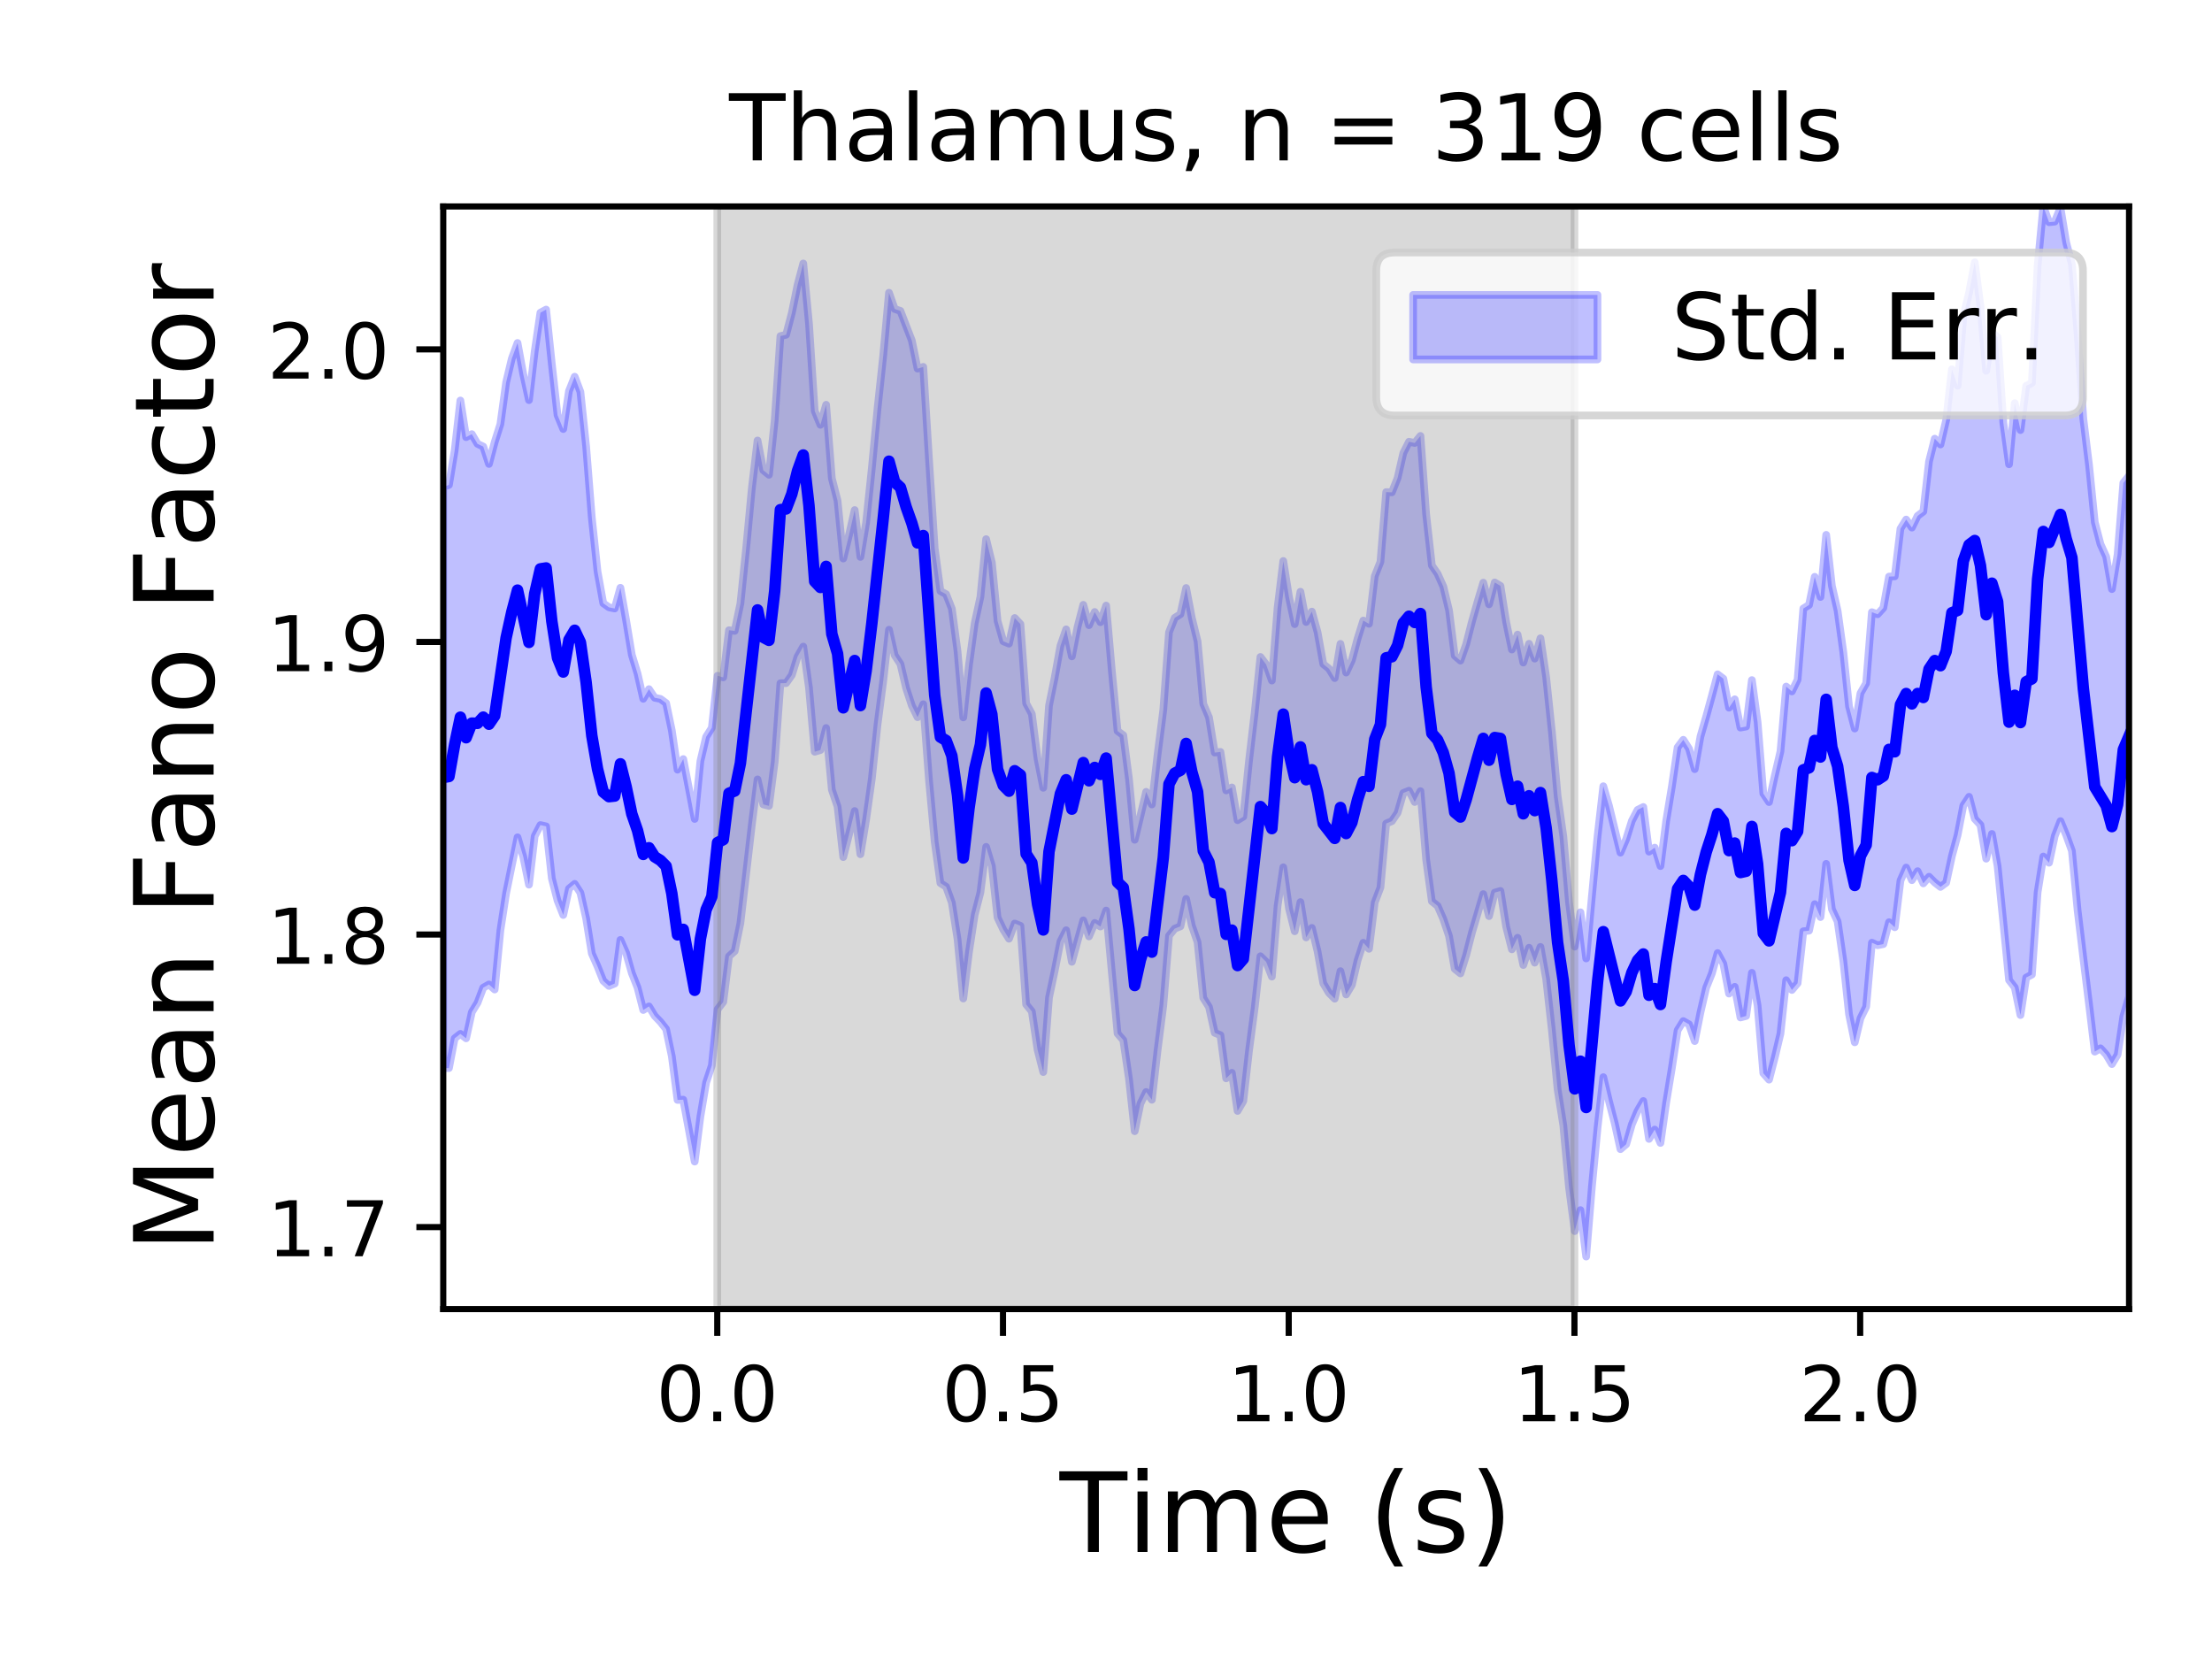 <?xml version="1.0" encoding="utf-8" standalone="no"?>
<!DOCTYPE svg PUBLIC "-//W3C//DTD SVG 1.1//EN"
  "http://www.w3.org/Graphics/SVG/1.1/DTD/svg11.dtd">
<!-- Created with matplotlib (https://matplotlib.org/) -->
<svg height="216pt" version="1.1" viewBox="0 0 288 216" width="288pt" xmlns="http://www.w3.org/2000/svg" xmlns:xlink="http://www.w3.org/1999/xlink">
 <defs>
  <style type="text/css">
*{stroke-linecap:butt;stroke-linejoin:round;}
  </style>
 </defs>
 <g id="figure_1">
  <g id="patch_1">
   <path d="M 0 216 
L 288 216 
L 288 0 
L 0 0 
z
" style="fill:#ffffff;"/>
  </g>
  <g id="axes_1">
   <g id="patch_2">
    <path d="M 57.71 170.44 
L 277.2 170.44 
L 277.2 26.88 
L 57.71 26.88 
z
" style="fill:#ffffff;"/>
   </g>
   <g id="PolyCollection_1">
    <defs>
     <path d="M 57.71 -152.599 
L 57.71 -76.948 
L 58.454 -76.935 
L 59.198 -80.81 
L 59.942 -81.391 
L 60.686 -80.813 
L 61.43 -84.22 
L 62.174 -85.441 
L 62.918 -87.404 
L 63.662 -87.825 
L 64.406 -87.167 
L 65.15 -94.861 
L 65.894 -99.698 
L 66.638 -103.35 
L 67.382 -106.987 
L 68.126 -104.472 
L 68.871 -100.816 
L 69.615 -107.14 
L 70.359 -108.579 
L 71.103 -108.408 
L 71.847 -101.645 
L 72.591 -98.745 
L 73.335 -96.869 
L 74.079 -100.297 
L 74.823 -100.921 
L 75.567 -99.761 
L 76.311 -96.445 
L 77.055 -91.857 
L 77.799 -90.172 
L 78.543 -88.301 
L 79.287 -87.631 
L 80.031 -87.938 
L 80.775 -93.626 
L 81.519 -91.936 
L 82.263 -89.304 
L 83.007 -87.42 
L 83.751 -84.499 
L 84.495 -84.968 
L 85.239 -83.737 
L 85.983 -82.96 
L 86.727 -82.015 
L 87.471 -78.469 
L 88.215 -72.79 
L 88.959 -72.822 
L 89.703 -68.832 
L 90.447 -64.762 
L 91.192 -70.639 
L 91.936 -75.056 
L 92.68 -77.282 
L 93.424 -84.581 
L 94.168 -85.55 
L 94.912 -91.489 
L 95.656 -92.164 
L 96.4 -95.829 
L 97.144 -102.22 
L 97.888 -108.633 
L 98.632 -114.524 
L 99.376 -111.265 
L 100.12 -111.076 
L 100.864 -116.808 
L 101.608 -127.042 
L 102.352 -127.061 
L 103.096 -128.109 
L 103.84 -130.513 
L 104.584 -131.817 
L 105.328 -126.455 
L 106.072 -118.125 
L 106.816 -118.344 
L 107.56 -121.215 
L 108.304 -113.186 
L 109.048 -110.992 
L 109.792 -104.408 
L 110.536 -107.348 
L 111.28 -110.405 
L 112.024 -104.78 
L 112.769 -109.319 
L 113.513 -114.621 
L 114.257 -121.695 
L 115.001 -127.381 
L 115.745 -134.012 
L 116.489 -130.682 
L 117.233 -129.558 
L 117.977 -126.407 
L 118.721 -124.138 
L 119.465 -122.622 
L 120.209 -124.313 
L 120.953 -114.463 
L 121.697 -106.382 
L 122.441 -101.024 
L 123.185 -100.545 
L 123.929 -98.478 
L 124.673 -93.704 
L 125.417 -85.995 
L 126.161 -92.067 
L 126.905 -96.912 
L 127.649 -99.809 
L 128.393 -105.739 
L 129.137 -103.26 
L 129.881 -96.54 
L 130.625 -94.971 
L 131.369 -93.779 
L 132.113 -95.759 
L 132.857 -95.461 
L 133.601 -85.233 
L 134.345 -84.314 
L 135.09 -79.331 
L 135.834 -76.419 
L 136.578 -86.113 
L 137.322 -89.62 
L 138.066 -93.415 
L 138.81 -94.888 
L 139.554 -90.772 
L 140.298 -93.492 
L 141.042 -96.169 
L 141.786 -94.081 
L 142.53 -95.834 
L 143.274 -95.366 
L 144.018 -97.446 
L 144.762 -89.406 
L 145.506 -81.441 
L 146.25 -80.58 
L 146.994 -75.533 
L 147.738 -68.721 
L 148.482 -72.314 
L 149.226 -73.824 
L 149.97 -72.812 
L 150.714 -79.258 
L 151.458 -85.084 
L 152.202 -94.166 
L 152.946 -95.094 
L 153.69 -95.388 
L 154.434 -98.97 
L 155.178 -95.484 
L 155.922 -93.338 
L 156.667 -86.071 
L 157.411 -84.889 
L 158.155 -81.53 
L 158.899 -81.227 
L 159.643 -75.601 
L 160.387 -76.322 
L 161.131 -71.358 
L 161.875 -72.633 
L 162.619 -79.193 
L 163.363 -84.809 
L 164.107 -91.501 
L 164.851 -90.768 
L 165.595 -88.85 
L 166.339 -98.041 
L 167.083 -103.08 
L 167.827 -97.714 
L 168.571 -94.752 
L 169.315 -98.552 
L 170.059 -93.95 
L 170.803 -95.191 
L 171.547 -92.116 
L 172.291 -87.967 
L 173.035 -86.726 
L 173.779 -85.972 
L 174.523 -89.559 
L 175.267 -86.519 
L 176.011 -87.765 
L 176.755 -90.954 
L 177.499 -93.255 
L 178.243 -92.464 
L 178.988 -98.504 
L 179.732 -100.455 
L 180.476 -108.778 
L 181.22 -109.084 
L 181.964 -110.178 
L 182.708 -112.751 
L 183.452 -113.051 
L 184.196 -111.581 
L 184.94 -112.995 
L 185.684 -104.085 
L 186.428 -98.651 
L 187.172 -98.058 
L 187.916 -96.348 
L 188.66 -94.136 
L 189.404 -89.858 
L 190.148 -89.264 
L 190.892 -91.639 
L 191.636 -94.547 
L 192.38 -97.074 
L 193.124 -99.59 
L 193.868 -96.723 
L 194.612 -99.786 
L 195.356 -99.997 
L 196.1 -95.346 
L 196.844 -92.398 
L 197.588 -93.905 
L 198.332 -90.355 
L 199.076 -92.605 
L 199.82 -90.664 
L 200.565 -92.715 
L 201.309 -88.548 
L 202.053 -81.888 
L 202.797 -74.198 
L 203.541 -69.478 
L 204.285 -61.387 
L 205.029 -55.713 
L 205.773 -58.446 
L 206.517 -52.396 
L 207.261 -61.45 
L 208.005 -69.234 
L 208.749 -75.756 
L 209.493 -72.605 
L 210.237 -69.767 
L 210.981 -66.382 
L 211.725 -67.014 
L 212.469 -69.61 
L 213.213 -71.37 
L 213.957 -72.651 
L 214.701 -67.716 
L 215.445 -68.931 
L 216.189 -67.189 
L 216.933 -72.435 
L 217.677 -76.965 
L 218.421 -81.855 
L 219.165 -83.055 
L 219.909 -82.632 
L 220.653 -80.45 
L 221.397 -84.19 
L 222.141 -87.407 
L 222.886 -89.267 
L 223.63 -91.914 
L 224.374 -90.539 
L 225.118 -86.636 
L 225.862 -87.519 
L 226.606 -83.526 
L 227.35 -83.722 
L 228.094 -89.338 
L 228.838 -85.076 
L 229.582 -76.27 
L 230.326 -75.427 
L 231.07 -78.301 
L 231.814 -81.433 
L 232.558 -88.38 
L 233.302 -87.108 
L 234.046 -87.989 
L 234.79 -94.748 
L 235.534 -94.829 
L 236.278 -98.281 
L 237.022 -96.6 
L 237.766 -103.532 
L 238.51 -97.632 
L 239.254 -96.031 
L 239.998 -90.903 
L 240.742 -83.953 
L 241.486 -80.289 
L 242.23 -83.409 
L 242.974 -84.923 
L 243.718 -93.259 
L 244.463 -92.933 
L 245.207 -93.077 
L 245.951 -95.934 
L 246.695 -95.272 
L 247.439 -101.351 
L 248.183 -103.045 
L 248.927 -101.402 
L 249.671 -102.576 
L 250.415 -100.985 
L 251.159 -101.85 
L 251.903 -101.106 
L 252.647 -100.525 
L 253.391 -101.074 
L 254.135 -104.536 
L 254.879 -107.275 
L 255.623 -111.125 
L 256.367 -112.257 
L 257.111 -109.399 
L 257.855 -108.59 
L 258.599 -104.2 
L 259.343 -107.425 
L 260.087 -103.233 
L 260.831 -95.877 
L 261.575 -88.398 
L 262.319 -87.438 
L 263.063 -83.84 
L 263.807 -88.721 
L 264.551 -89.109 
L 265.295 -99.823 
L 266.039 -104.484 
L 266.784 -103.674 
L 267.528 -107.161 
L 268.272 -109.092 
L 269.016 -107.284 
L 269.76 -105.221 
L 270.504 -97.463 
L 271.248 -91.27 
L 271.992 -85.261 
L 272.736 -79.077 
L 273.48 -79.512 
L 274.224 -78.696 
L 274.968 -77.458 
L 275.712 -78.69 
L 276.456 -83.666 
L 277.2 -86.254 
L 277.2 -154.051 
L 277.2 -154.051 
L 276.456 -153.136 
L 275.712 -143.825 
L 274.968 -139.301 
L 274.224 -143.516 
L 273.48 -145.157 
L 272.736 -148.012 
L 271.992 -155.433 
L 271.248 -161.468 
L 270.504 -172.541 
L 269.76 -181.579 
L 269.016 -184.431 
L 268.272 -188.95 
L 267.528 -187.144 
L 266.784 -187.069 
L 266.039 -189.12 
L 265.295 -181.357 
L 264.551 -166.14 
L 263.807 -165.755 
L 263.063 -160.004 
L 262.319 -163.508 
L 261.575 -155.55 
L 260.831 -160.955 
L 260.087 -172.098 
L 259.343 -172.712 
L 258.599 -167.719 
L 257.855 -176.127 
L 257.111 -181.846 
L 256.367 -177.865 
L 255.623 -174.78 
L 254.879 -165.775 
L 254.135 -167.911 
L 253.391 -161.317 
L 252.647 -158.128 
L 251.903 -158.885 
L 251.159 -155.918 
L 250.415 -149.392 
L 249.671 -148.833 
L 248.927 -147.307 
L 248.183 -148.356 
L 247.439 -147.165 
L 246.695 -140.959 
L 245.951 -140.929 
L 245.207 -136.845 
L 244.463 -136.023 
L 243.718 -136.292 
L 242.974 -127.04 
L 242.23 -125.736 
L 241.486 -121.146 
L 240.742 -124.021 
L 239.998 -131.084 
L 239.254 -136.474 
L 238.51 -139.726 
L 237.766 -146.364 
L 237.022 -138.277 
L 236.278 -140.9 
L 235.534 -137.229 
L 234.79 -136.772 
L 234.046 -127.502 
L 233.302 -125.977 
L 232.558 -126.611 
L 231.814 -118.168 
L 231.07 -114.972 
L 230.326 -111.568 
L 229.582 -112.684 
L 228.838 -121.962 
L 228.094 -127.454 
L 227.35 -121.407 
L 226.606 -121.268 
L 225.862 -124.952 
L 225.118 -123.858 
L 224.374 -127.642 
L 223.63 -128.204 
L 222.886 -125.408 
L 222.141 -122.686 
L 221.397 -120.102 
L 220.653 -115.856 
L 219.909 -118.513 
L 219.165 -119.678 
L 218.421 -118.69 
L 217.677 -113.599 
L 216.933 -109.085 
L 216.189 -103.238 
L 215.445 -105.64 
L 214.701 -105.117 
L 213.957 -110.929 
L 213.213 -110.554 
L 212.469 -109.126 
L 211.725 -106.74 
L 210.981 -104.986 
L 210.237 -108.003 
L 209.493 -111.061 
L 208.749 -113.635 
L 208.005 -107.144 
L 207.261 -99.279 
L 206.517 -91.21 
L 205.773 -97.22 
L 205.029 -92.747 
L 204.285 -98.519 
L 203.541 -107.121 
L 202.797 -112.384 
L 202.053 -120.727 
L 201.309 -127.813 
L 200.565 -132.899 
L 199.82 -130.248 
L 199.076 -132.181 
L 198.332 -129.735 
L 197.588 -133.377 
L 196.844 -131.43 
L 196.1 -135.017 
L 195.356 -139.718 
L 194.612 -140.163 
L 193.868 -137.317 
L 193.124 -140.135 
L 192.38 -137.649 
L 191.636 -135.028 
L 190.892 -132.109 
L 190.148 -129.989 
L 189.404 -130.629 
L 188.66 -136.546 
L 187.916 -139.638 
L 187.172 -141.291 
L 186.428 -142.379 
L 185.684 -149.019 
L 184.94 -159.243 
L 184.196 -158.325 
L 183.452 -158.485 
L 182.708 -157.005 
L 181.964 -153.757 
L 181.22 -151.9 
L 180.476 -151.931 
L 179.732 -142.853 
L 178.988 -140.973 
L 178.243 -134.778 
L 177.499 -135.206 
L 176.755 -132.838 
L 176.011 -130.032 
L 175.267 -128.431 
L 174.523 -132.172 
L 173.779 -127.713 
L 173.035 -128.936 
L 172.291 -129.539 
L 171.547 -133.668 
L 170.803 -136.368 
L 170.059 -135.016 
L 169.315 -138.956 
L 168.571 -134.735 
L 167.827 -138.252 
L 167.083 -142.958 
L 166.339 -136.861 
L 165.595 -127.389 
L 164.851 -129.485 
L 164.107 -130.464 
L 163.363 -123.254 
L 162.619 -116.925 
L 161.875 -109.665 
L 161.131 -109.215 
L 160.387 -113.476 
L 159.643 -113.089 
L 158.899 -118.1 
L 158.155 -118.016 
L 157.411 -122.594 
L 156.667 -124.353 
L 155.922 -132.49 
L 155.178 -135.526 
L 154.434 -139.444 
L 153.69 -136.029 
L 152.946 -135.556 
L 152.202 -133.672 
L 151.458 -123.551 
L 150.714 -117.74 
L 149.97 -111.257 
L 149.226 -112.902 
L 148.482 -109.78 
L 147.738 -106.659 
L 146.994 -114.566 
L 146.25 -120.276 
L 145.506 -120.819 
L 144.762 -128.641 
L 144.018 -137.153 
L 143.274 -134.99 
L 142.53 -136.324 
L 141.786 -134.601 
L 141.042 -137.25 
L 140.298 -134.373 
L 139.554 -130.538 
L 138.81 -134.059 
L 138.066 -131.908 
L 137.322 -127.792 
L 136.578 -124.118 
L 135.834 -113.428 
L 135.09 -117.195 
L 134.345 -123.039 
L 133.601 -124.419 
L 132.857 -134.746 
L 132.113 -135.539 
L 131.369 -132.197 
L 130.625 -132.508 
L 129.881 -135.147 
L 129.137 -142.758 
L 128.393 -145.805 
L 127.649 -138.286 
L 126.905 -134.844 
L 126.161 -129.42 
L 125.417 -122.595 
L 124.673 -131.163 
L 123.929 -136.741 
L 123.185 -138.633 
L 122.441 -139.043 
L 121.697 -144.596 
L 120.953 -156.207 
L 120.209 -168.231 
L 119.465 -168.006 
L 118.721 -171.655 
L 117.977 -173.573 
L 117.233 -175.522 
L 116.489 -175.771 
L 115.745 -177.888 
L 115.001 -169.749 
L 114.257 -162.817 
L 113.513 -155.047 
L 112.769 -147.977 
L 112.024 -143.488 
L 111.28 -149.592 
L 110.536 -146.331 
L 109.792 -143.279 
L 109.048 -150.811 
L 108.304 -153.72 
L 107.56 -163.3 
L 106.816 -160.687 
L 106.072 -162.487 
L 105.328 -173.877 
L 104.584 -181.698 
L 103.84 -178.886 
L 103.096 -175.255 
L 102.352 -172.413 
L 101.608 -172.243 
L 100.864 -161.255 
L 100.12 -154.181 
L 99.376 -154.78 
L 98.632 -158.65 
L 97.888 -152.409 
L 97.144 -144.551 
L 96.4 -137.42 
L 95.656 -133.856 
L 94.912 -133.946 
L 94.168 -127.806 
L 93.424 -128.017 
L 92.68 -121.24 
L 91.936 -120.06 
L 91.192 -116.9 
L 90.447 -109.372 
L 89.703 -113.305 
L 88.959 -117.171 
L 88.215 -115.787 
L 87.471 -120.882 
L 86.727 -124.457 
L 85.983 -125.005 
L 85.239 -125.153 
L 84.495 -126.274 
L 83.751 -125.015 
L 83.007 -128.302 
L 82.263 -130.738 
L 81.519 -135.245 
L 80.775 -139.473 
L 80.031 -136.775 
L 79.287 -136.924 
L 78.543 -137.459 
L 77.799 -141.576 
L 77.055 -148.569 
L 76.311 -157.902 
L 75.567 -164.981 
L 74.823 -166.955 
L 74.079 -165.081 
L 73.335 -160.141 
L 72.591 -161.945 
L 71.847 -168.594 
L 71.103 -175.694 
L 70.359 -175.289 
L 69.615 -170.231 
L 68.871 -163.905 
L 68.126 -167.289 
L 67.382 -171.345 
L 66.638 -169.311 
L 65.894 -166.199 
L 65.15 -160.776 
L 64.406 -158.43 
L 63.662 -155.594 
L 62.918 -157.854 
L 62.174 -158.21 
L 61.43 -159.477 
L 60.686 -159.085 
L 59.942 -163.854 
L 59.198 -157.351 
L 58.454 -152.864 
L 57.71 -152.599 
z
" id="m4b414cd45e" style="stroke:#0000ff;stroke-opacity:0.25;"/>
    </defs>
    <g clip-path="url(#p39f1987962)">
     <use style="fill:#0000ff;fill-opacity:0.25;stroke:#0000ff;stroke-opacity:0.25;" x="0" xlink:href="#m4b414cd45e" y="216"/>
    </g>
   </g>
   <g id="PolyCollection_2">
    <defs>
     <path d="M 93.386 -45.56 
L 93.386 -195.956 
L 204.992 -195.956 
L 204.992 -45.56 
L 204.992 -45.56 
L 93.386 -45.56 
z
" id="m9bda2a2dd4" style="stroke:#808080;stroke-opacity:0.3;"/>
    </defs>
    <g clip-path="url(#p39f1987962)">
     <use style="fill:#808080;fill-opacity:0.3;stroke:#808080;stroke-opacity:0.3;" x="0" xlink:href="#m9bda2a2dd4" y="216"/>
    </g>
   </g>
   <g id="matplotlib.axis_1">
    <g id="xtick_1">
     <g id="line2d_1">
      <defs>
       <path d="M 0 0 
L 0 3.5 
" id="mb50b86a98f" style="stroke:#000000;stroke-width:0.8;"/>
      </defs>
      <g>
       <use style="stroke:#000000;stroke-width:0.8;" x="93.386" xlink:href="#mb50b86a98f" y="170.44"/>
      </g>
     </g>
     <g id="text_1">
      <!-- 0.0 -->
      <defs>
       <path d="M 31.781 66.406 
Q 24.172 66.406 20.328 58.906 
Q 16.5 51.422 16.5 36.375 
Q 16.5 21.391 20.328 13.891 
Q 24.172 6.391 31.781 6.391 
Q 39.453 6.391 43.281 13.891 
Q 47.125 21.391 47.125 36.375 
Q 47.125 51.422 43.281 58.906 
Q 39.453 66.406 31.781 66.406 
z
M 31.781 74.219 
Q 44.047 74.219 50.516 64.516 
Q 56.984 54.828 56.984 36.375 
Q 56.984 17.969 50.516 8.266 
Q 44.047 -1.422 31.781 -1.422 
Q 19.531 -1.422 13.062 8.266 
Q 6.594 17.969 6.594 36.375 
Q 6.594 54.828 13.062 64.516 
Q 19.531 74.219 31.781 74.219 
z
" id="DejaVuSans-48"/>
       <path d="M 10.688 12.406 
L 21 12.406 
L 21 0 
L 10.688 0 
z
" id="DejaVuSans-46"/>
      </defs>
      <g transform="translate(85.435 185.038)scale(0.1 -0.1)">
       <use xlink:href="#DejaVuSans-48"/>
       <use x="63.623" xlink:href="#DejaVuSans-46"/>
       <use x="95.41" xlink:href="#DejaVuSans-48"/>
      </g>
     </g>
    </g>
    <g id="xtick_2">
     <g id="line2d_2">
      <g>
       <use style="stroke:#000000;stroke-width:0.8;" x="130.588" xlink:href="#mb50b86a98f" y="170.44"/>
      </g>
     </g>
     <g id="text_2">
      <!-- 0.5 -->
      <defs>
       <path d="M 10.797 72.906 
L 49.516 72.906 
L 49.516 64.594 
L 19.828 64.594 
L 19.828 46.734 
Q 21.969 47.469 24.109 47.828 
Q 26.266 48.188 28.422 48.188 
Q 40.625 48.188 47.75 41.5 
Q 54.891 34.812 54.891 23.391 
Q 54.891 11.625 47.562 5.094 
Q 40.234 -1.422 26.906 -1.422 
Q 22.312 -1.422 17.547 -0.641 
Q 12.797 0.141 7.719 1.703 
L 7.719 11.625 
Q 12.109 9.234 16.797 8.062 
Q 21.484 6.891 26.703 6.891 
Q 35.156 6.891 40.078 11.328 
Q 45.016 15.766 45.016 23.391 
Q 45.016 31 40.078 35.438 
Q 35.156 39.891 26.703 39.891 
Q 22.75 39.891 18.812 39.016 
Q 14.891 38.141 10.797 36.281 
z
" id="DejaVuSans-53"/>
      </defs>
      <g transform="translate(122.637 185.038)scale(0.1 -0.1)">
       <use xlink:href="#DejaVuSans-48"/>
       <use x="63.623" xlink:href="#DejaVuSans-46"/>
       <use x="95.41" xlink:href="#DejaVuSans-53"/>
      </g>
     </g>
    </g>
    <g id="xtick_3">
     <g id="line2d_3">
      <g>
       <use style="stroke:#000000;stroke-width:0.8;" x="167.79" xlink:href="#mb50b86a98f" y="170.44"/>
      </g>
     </g>
     <g id="text_3">
      <!-- 1.0 -->
      <defs>
       <path d="M 12.406 8.297 
L 28.516 8.297 
L 28.516 63.922 
L 10.984 60.406 
L 10.984 69.391 
L 28.422 72.906 
L 38.281 72.906 
L 38.281 8.297 
L 54.391 8.297 
L 54.391 0 
L 12.406 0 
z
" id="DejaVuSans-49"/>
      </defs>
      <g transform="translate(159.838 185.038)scale(0.1 -0.1)">
       <use xlink:href="#DejaVuSans-49"/>
       <use x="63.623" xlink:href="#DejaVuSans-46"/>
       <use x="95.41" xlink:href="#DejaVuSans-48"/>
      </g>
     </g>
    </g>
    <g id="xtick_4">
     <g id="line2d_4">
      <g>
       <use style="stroke:#000000;stroke-width:0.8;" x="204.992" xlink:href="#mb50b86a98f" y="170.44"/>
      </g>
     </g>
     <g id="text_4">
      <!-- 1.5 -->
      <g transform="translate(197.04 185.038)scale(0.1 -0.1)">
       <use xlink:href="#DejaVuSans-49"/>
       <use x="63.623" xlink:href="#DejaVuSans-46"/>
       <use x="95.41" xlink:href="#DejaVuSans-53"/>
      </g>
     </g>
    </g>
    <g id="xtick_5">
     <g id="line2d_5">
      <g>
       <use style="stroke:#000000;stroke-width:0.8;" x="242.193" xlink:href="#mb50b86a98f" y="170.44"/>
      </g>
     </g>
     <g id="text_5">
      <!-- 2.0 -->
      <defs>
       <path d="M 19.188 8.297 
L 53.609 8.297 
L 53.609 0 
L 7.328 0 
L 7.328 8.297 
Q 12.938 14.109 22.625 23.891 
Q 32.328 33.688 34.812 36.531 
Q 39.547 41.844 41.422 45.531 
Q 43.312 49.219 43.312 52.781 
Q 43.312 58.594 39.234 62.25 
Q 35.156 65.922 28.609 65.922 
Q 23.969 65.922 18.812 64.312 
Q 13.672 62.703 7.812 59.422 
L 7.812 69.391 
Q 13.766 71.781 18.938 73 
Q 24.125 74.219 28.422 74.219 
Q 39.75 74.219 46.484 68.547 
Q 53.219 62.891 53.219 53.422 
Q 53.219 48.922 51.531 44.891 
Q 49.859 40.875 45.406 35.406 
Q 44.188 33.984 37.641 27.219 
Q 31.109 20.453 19.188 8.297 
z
" id="DejaVuSans-50"/>
      </defs>
      <g transform="translate(234.242 185.038)scale(0.1 -0.1)">
       <use xlink:href="#DejaVuSans-50"/>
       <use x="63.623" xlink:href="#DejaVuSans-46"/>
       <use x="95.41" xlink:href="#DejaVuSans-48"/>
      </g>
     </g>
    </g>
    <g id="text_6">
     <!-- Time (s) -->
     <defs>
      <path d="M -0.297 72.906 
L 61.375 72.906 
L 61.375 64.594 
L 35.5 64.594 
L 35.5 0 
L 25.594 0 
L 25.594 64.594 
L -0.297 64.594 
z
" id="DejaVuSans-84"/>
      <path d="M 9.422 54.688 
L 18.406 54.688 
L 18.406 0 
L 9.422 0 
z
M 9.422 75.984 
L 18.406 75.984 
L 18.406 64.594 
L 9.422 64.594 
z
" id="DejaVuSans-105"/>
      <path d="M 52 44.188 
Q 55.375 50.25 60.062 53.125 
Q 64.75 56 71.094 56 
Q 79.641 56 84.281 50.016 
Q 88.922 44.047 88.922 33.016 
L 88.922 0 
L 79.891 0 
L 79.891 32.719 
Q 79.891 40.578 77.094 44.375 
Q 74.312 48.188 68.609 48.188 
Q 61.625 48.188 57.562 43.547 
Q 53.516 38.922 53.516 30.906 
L 53.516 0 
L 44.484 0 
L 44.484 32.719 
Q 44.484 40.625 41.703 44.406 
Q 38.922 48.188 33.109 48.188 
Q 26.219 48.188 22.156 43.531 
Q 18.109 38.875 18.109 30.906 
L 18.109 0 
L 9.078 0 
L 9.078 54.688 
L 18.109 54.688 
L 18.109 46.188 
Q 21.188 51.219 25.484 53.609 
Q 29.781 56 35.688 56 
Q 41.656 56 45.828 52.969 
Q 50 49.953 52 44.188 
z
" id="DejaVuSans-109"/>
      <path d="M 56.203 29.594 
L 56.203 25.203 
L 14.891 25.203 
Q 15.484 15.922 20.484 11.062 
Q 25.484 6.203 34.422 6.203 
Q 39.594 6.203 44.453 7.469 
Q 49.312 8.734 54.109 11.281 
L 54.109 2.781 
Q 49.266 0.734 44.188 -0.344 
Q 39.109 -1.422 33.891 -1.422 
Q 20.797 -1.422 13.156 6.188 
Q 5.516 13.812 5.516 26.812 
Q 5.516 40.234 12.766 48.109 
Q 20.016 56 32.328 56 
Q 43.359 56 49.781 48.891 
Q 56.203 41.797 56.203 29.594 
z
M 47.219 32.234 
Q 47.125 39.594 43.094 43.984 
Q 39.062 48.391 32.422 48.391 
Q 24.906 48.391 20.391 44.141 
Q 15.875 39.891 15.188 32.172 
z
" id="DejaVuSans-101"/>
      <path id="DejaVuSans-32"/>
      <path d="M 31 75.875 
Q 24.469 64.656 21.281 53.656 
Q 18.109 42.672 18.109 31.391 
Q 18.109 20.125 21.312 9.062 
Q 24.516 -2 31 -13.188 
L 23.188 -13.188 
Q 15.875 -1.703 12.234 9.375 
Q 8.594 20.453 8.594 31.391 
Q 8.594 42.281 12.203 53.312 
Q 15.828 64.359 23.188 75.875 
z
" id="DejaVuSans-40"/>
      <path d="M 44.281 53.078 
L 44.281 44.578 
Q 40.484 46.531 36.375 47.5 
Q 32.281 48.484 27.875 48.484 
Q 21.188 48.484 17.844 46.438 
Q 14.5 44.391 14.5 40.281 
Q 14.5 37.156 16.891 35.375 
Q 19.281 33.594 26.516 31.984 
L 29.594 31.297 
Q 39.156 29.25 43.188 25.516 
Q 47.219 21.781 47.219 15.094 
Q 47.219 7.469 41.188 3.016 
Q 35.156 -1.422 24.609 -1.422 
Q 20.219 -1.422 15.453 -0.562 
Q 10.688 0.297 5.422 2 
L 5.422 11.281 
Q 10.406 8.688 15.234 7.391 
Q 20.062 6.109 24.812 6.109 
Q 31.156 6.109 34.562 8.281 
Q 37.984 10.453 37.984 14.406 
Q 37.984 18.062 35.516 20.016 
Q 33.062 21.969 24.703 23.781 
L 21.578 24.516 
Q 13.234 26.266 9.516 29.906 
Q 5.812 33.547 5.812 39.891 
Q 5.812 47.609 11.281 51.797 
Q 16.75 56 26.812 56 
Q 31.781 56 36.172 55.266 
Q 40.578 54.547 44.281 53.078 
z
" id="DejaVuSans-115"/>
      <path d="M 8.016 75.875 
L 15.828 75.875 
Q 23.141 64.359 26.781 53.312 
Q 30.422 42.281 30.422 31.391 
Q 30.422 20.453 26.781 9.375 
Q 23.141 -1.703 15.828 -13.188 
L 8.016 -13.188 
Q 14.5 -2 17.703 9.062 
Q 20.906 20.125 20.906 31.391 
Q 20.906 42.672 17.703 53.656 
Q 14.5 64.656 8.016 75.875 
z
" id="DejaVuSans-41"/>
     </defs>
     <g transform="translate(137.96 202.06)scale(0.144 -0.144)">
      <use xlink:href="#DejaVuSans-84"/>
      <use x="61.037" xlink:href="#DejaVuSans-105"/>
      <use x="88.82" xlink:href="#DejaVuSans-109"/>
      <use x="186.232" xlink:href="#DejaVuSans-101"/>
      <use x="247.756" xlink:href="#DejaVuSans-32"/>
      <use x="279.543" xlink:href="#DejaVuSans-40"/>
      <use x="318.557" xlink:href="#DejaVuSans-115"/>
      <use x="370.656" xlink:href="#DejaVuSans-41"/>
     </g>
    </g>
   </g>
   <g id="matplotlib.axis_2">
    <g id="ytick_1">
     <g id="line2d_6">
      <defs>
       <path d="M 0 0 
L -3.5 0 
" id="m0e28bc6301" style="stroke:#000000;stroke-width:0.8;"/>
      </defs>
      <g>
       <use style="stroke:#000000;stroke-width:0.8;" x="57.71" xlink:href="#m0e28bc6301" y="159.764"/>
      </g>
     </g>
     <g id="text_7">
      <!-- 1.7 -->
      <defs>
       <path d="M 8.203 72.906 
L 55.078 72.906 
L 55.078 68.703 
L 28.609 0 
L 18.312 0 
L 43.219 64.594 
L 8.203 64.594 
z
" id="DejaVuSans-55"/>
      </defs>
      <g transform="translate(34.807 163.563)scale(0.1 -0.1)">
       <use xlink:href="#DejaVuSans-49"/>
       <use x="63.623" xlink:href="#DejaVuSans-46"/>
       <use x="95.41" xlink:href="#DejaVuSans-55"/>
      </g>
     </g>
    </g>
    <g id="ytick_2">
     <g id="line2d_7">
      <g>
       <use style="stroke:#000000;stroke-width:0.8;" x="57.71" xlink:href="#m0e28bc6301" y="121.673"/>
      </g>
     </g>
     <g id="text_8">
      <!-- 1.8 -->
      <defs>
       <path d="M 31.781 34.625 
Q 24.75 34.625 20.719 30.859 
Q 16.703 27.094 16.703 20.516 
Q 16.703 13.922 20.719 10.156 
Q 24.75 6.391 31.781 6.391 
Q 38.812 6.391 42.859 10.172 
Q 46.922 13.969 46.922 20.516 
Q 46.922 27.094 42.891 30.859 
Q 38.875 34.625 31.781 34.625 
z
M 21.922 38.812 
Q 15.578 40.375 12.031 44.719 
Q 8.5 49.078 8.5 55.328 
Q 8.5 64.062 14.719 69.141 
Q 20.953 74.219 31.781 74.219 
Q 42.672 74.219 48.875 69.141 
Q 55.078 64.062 55.078 55.328 
Q 55.078 49.078 51.531 44.719 
Q 48 40.375 41.703 38.812 
Q 48.828 37.156 52.797 32.312 
Q 56.781 27.484 56.781 20.516 
Q 56.781 9.906 50.312 4.234 
Q 43.844 -1.422 31.781 -1.422 
Q 19.734 -1.422 13.25 4.234 
Q 6.781 9.906 6.781 20.516 
Q 6.781 27.484 10.781 32.312 
Q 14.797 37.156 21.922 38.812 
z
M 18.312 54.391 
Q 18.312 48.734 21.844 45.562 
Q 25.391 42.391 31.781 42.391 
Q 38.141 42.391 41.719 45.562 
Q 45.312 48.734 45.312 54.391 
Q 45.312 60.062 41.719 63.234 
Q 38.141 66.406 31.781 66.406 
Q 25.391 66.406 21.844 63.234 
Q 18.312 60.062 18.312 54.391 
z
" id="DejaVuSans-56"/>
      </defs>
      <g transform="translate(34.807 125.472)scale(0.1 -0.1)">
       <use xlink:href="#DejaVuSans-49"/>
       <use x="63.623" xlink:href="#DejaVuSans-46"/>
       <use x="95.41" xlink:href="#DejaVuSans-56"/>
      </g>
     </g>
    </g>
    <g id="ytick_3">
     <g id="line2d_8">
      <g>
       <use style="stroke:#000000;stroke-width:0.8;" x="57.71" xlink:href="#m0e28bc6301" y="83.582"/>
      </g>
     </g>
     <g id="text_9">
      <!-- 1.9 -->
      <defs>
       <path d="M 10.984 1.516 
L 10.984 10.5 
Q 14.703 8.734 18.5 7.812 
Q 22.312 6.891 25.984 6.891 
Q 35.75 6.891 40.891 13.453 
Q 46.047 20.016 46.781 33.406 
Q 43.953 29.203 39.594 26.953 
Q 35.25 24.703 29.984 24.703 
Q 19.047 24.703 12.672 31.312 
Q 6.297 37.938 6.297 49.422 
Q 6.297 60.641 12.938 67.422 
Q 19.578 74.219 30.609 74.219 
Q 43.266 74.219 49.922 64.516 
Q 56.594 54.828 56.594 36.375 
Q 56.594 19.141 48.406 8.859 
Q 40.234 -1.422 26.422 -1.422 
Q 22.703 -1.422 18.891 -0.688 
Q 15.094 0.047 10.984 1.516 
z
M 30.609 32.422 
Q 37.25 32.422 41.125 36.953 
Q 45.016 41.5 45.016 49.422 
Q 45.016 57.281 41.125 61.844 
Q 37.25 66.406 30.609 66.406 
Q 23.969 66.406 20.094 61.844 
Q 16.219 57.281 16.219 49.422 
Q 16.219 41.5 20.094 36.953 
Q 23.969 32.422 30.609 32.422 
z
" id="DejaVuSans-57"/>
      </defs>
      <g transform="translate(34.807 87.381)scale(0.1 -0.1)">
       <use xlink:href="#DejaVuSans-49"/>
       <use x="63.623" xlink:href="#DejaVuSans-46"/>
       <use x="95.41" xlink:href="#DejaVuSans-57"/>
      </g>
     </g>
    </g>
    <g id="ytick_4">
     <g id="line2d_9">
      <g>
       <use style="stroke:#000000;stroke-width:0.8;" x="57.71" xlink:href="#m0e28bc6301" y="45.491"/>
      </g>
     </g>
     <g id="text_10">
      <!-- 2.0 -->
      <g transform="translate(34.807 49.291)scale(0.1 -0.1)">
       <use xlink:href="#DejaVuSans-50"/>
       <use x="63.623" xlink:href="#DejaVuSans-46"/>
       <use x="95.41" xlink:href="#DejaVuSans-48"/>
      </g>
     </g>
    </g>
    <g id="text_11">
     <!-- Mean Fano Factor -->
     <defs>
      <path d="M 9.812 72.906 
L 24.516 72.906 
L 43.109 23.297 
L 61.812 72.906 
L 76.516 72.906 
L 76.516 0 
L 66.891 0 
L 66.891 64.016 
L 48.094 14.016 
L 38.188 14.016 
L 19.391 64.016 
L 19.391 0 
L 9.812 0 
z
" id="DejaVuSans-77"/>
      <path d="M 34.281 27.484 
Q 23.391 27.484 19.188 25 
Q 14.984 22.516 14.984 16.5 
Q 14.984 11.719 18.141 8.906 
Q 21.297 6.109 26.703 6.109 
Q 34.188 6.109 38.703 11.406 
Q 43.219 16.703 43.219 25.484 
L 43.219 27.484 
z
M 52.203 31.203 
L 52.203 0 
L 43.219 0 
L 43.219 8.297 
Q 40.141 3.328 35.547 0.953 
Q 30.953 -1.422 24.312 -1.422 
Q 15.922 -1.422 10.953 3.297 
Q 6 8.016 6 15.922 
Q 6 25.141 12.172 29.828 
Q 18.359 34.516 30.609 34.516 
L 43.219 34.516 
L 43.219 35.406 
Q 43.219 41.609 39.141 45 
Q 35.062 48.391 27.688 48.391 
Q 23 48.391 18.547 47.266 
Q 14.109 46.141 10.016 43.891 
L 10.016 52.203 
Q 14.938 54.109 19.578 55.047 
Q 24.219 56 28.609 56 
Q 40.484 56 46.344 49.844 
Q 52.203 43.703 52.203 31.203 
z
" id="DejaVuSans-97"/>
      <path d="M 54.891 33.016 
L 54.891 0 
L 45.906 0 
L 45.906 32.719 
Q 45.906 40.484 42.875 44.328 
Q 39.844 48.188 33.797 48.188 
Q 26.516 48.188 22.312 43.547 
Q 18.109 38.922 18.109 30.906 
L 18.109 0 
L 9.078 0 
L 9.078 54.688 
L 18.109 54.688 
L 18.109 46.188 
Q 21.344 51.125 25.703 53.562 
Q 30.078 56 35.797 56 
Q 45.219 56 50.047 50.172 
Q 54.891 44.344 54.891 33.016 
z
" id="DejaVuSans-110"/>
      <path d="M 9.812 72.906 
L 51.703 72.906 
L 51.703 64.594 
L 19.672 64.594 
L 19.672 43.109 
L 48.578 43.109 
L 48.578 34.812 
L 19.672 34.812 
L 19.672 0 
L 9.812 0 
z
" id="DejaVuSans-70"/>
      <path d="M 30.609 48.391 
Q 23.391 48.391 19.188 42.75 
Q 14.984 37.109 14.984 27.297 
Q 14.984 17.484 19.156 11.844 
Q 23.344 6.203 30.609 6.203 
Q 37.797 6.203 41.984 11.859 
Q 46.188 17.531 46.188 27.297 
Q 46.188 37.016 41.984 42.703 
Q 37.797 48.391 30.609 48.391 
z
M 30.609 56 
Q 42.328 56 49.016 48.375 
Q 55.719 40.766 55.719 27.297 
Q 55.719 13.875 49.016 6.219 
Q 42.328 -1.422 30.609 -1.422 
Q 18.844 -1.422 12.172 6.219 
Q 5.516 13.875 5.516 27.297 
Q 5.516 40.766 12.172 48.375 
Q 18.844 56 30.609 56 
z
" id="DejaVuSans-111"/>
      <path d="M 48.781 52.594 
L 48.781 44.188 
Q 44.969 46.297 41.141 47.344 
Q 37.312 48.391 33.406 48.391 
Q 24.656 48.391 19.812 42.844 
Q 14.984 37.312 14.984 27.297 
Q 14.984 17.281 19.812 11.734 
Q 24.656 6.203 33.406 6.203 
Q 37.312 6.203 41.141 7.25 
Q 44.969 8.297 48.781 10.406 
L 48.781 2.094 
Q 45.016 0.344 40.984 -0.531 
Q 36.969 -1.422 32.422 -1.422 
Q 20.062 -1.422 12.781 6.344 
Q 5.516 14.109 5.516 27.297 
Q 5.516 40.672 12.859 48.328 
Q 20.219 56 33.016 56 
Q 37.156 56 41.109 55.141 
Q 45.062 54.297 48.781 52.594 
z
" id="DejaVuSans-99"/>
      <path d="M 18.312 70.219 
L 18.312 54.688 
L 36.812 54.688 
L 36.812 47.703 
L 18.312 47.703 
L 18.312 18.016 
Q 18.312 11.328 20.141 9.422 
Q 21.969 7.516 27.594 7.516 
L 36.812 7.516 
L 36.812 0 
L 27.594 0 
Q 17.188 0 13.234 3.875 
Q 9.281 7.766 9.281 18.016 
L 9.281 47.703 
L 2.688 47.703 
L 2.688 54.688 
L 9.281 54.688 
L 9.281 70.219 
z
" id="DejaVuSans-116"/>
      <path d="M 41.109 46.297 
Q 39.594 47.172 37.812 47.578 
Q 36.031 48 33.891 48 
Q 26.266 48 22.188 43.047 
Q 18.109 38.094 18.109 28.812 
L 18.109 0 
L 9.078 0 
L 9.078 54.688 
L 18.109 54.688 
L 18.109 46.188 
Q 20.953 51.172 25.484 53.578 
Q 30.031 56 36.531 56 
Q 37.453 56 38.578 55.875 
Q 39.703 55.766 41.062 55.516 
z
" id="DejaVuSans-114"/>
     </defs>
     <g transform="translate(27.812 163.056)rotate(-90)scale(0.144 -0.144)">
      <use xlink:href="#DejaVuSans-77"/>
      <use x="86.279" xlink:href="#DejaVuSans-101"/>
      <use x="147.803" xlink:href="#DejaVuSans-97"/>
      <use x="209.082" xlink:href="#DejaVuSans-110"/>
      <use x="272.461" xlink:href="#DejaVuSans-32"/>
      <use x="304.248" xlink:href="#DejaVuSans-70"/>
      <use x="361.627" xlink:href="#DejaVuSans-97"/>
      <use x="422.906" xlink:href="#DejaVuSans-110"/>
      <use x="486.285" xlink:href="#DejaVuSans-111"/>
      <use x="547.467" xlink:href="#DejaVuSans-32"/>
      <use x="579.254" xlink:href="#DejaVuSans-70"/>
      <use x="636.633" xlink:href="#DejaVuSans-97"/>
      <use x="697.912" xlink:href="#DejaVuSans-99"/>
      <use x="752.893" xlink:href="#DejaVuSans-116"/>
      <use x="792.102" xlink:href="#DejaVuSans-111"/>
      <use x="853.283" xlink:href="#DejaVuSans-114"/>
     </g>
    </g>
   </g>
   <g id="line2d_10">
    <path clip-path="url(#p39f1987962)" d="M 57.71 101.227 
L 58.454 101.1 
L 59.198 96.919 
L 59.942 93.377 
L 60.686 96.051 
L 61.43 94.151 
L 62.174 94.175 
L 62.918 93.371 
L 63.662 94.291 
L 64.406 93.202 
L 65.894 83.052 
L 66.638 79.67 
L 67.382 76.834 
L 68.871 83.639 
L 69.615 77.315 
L 70.359 74.066 
L 71.103 73.949 
L 71.847 80.88 
L 72.591 85.655 
L 73.335 87.495 
L 74.079 83.311 
L 74.823 82.062 
L 75.567 83.629 
L 76.311 88.827 
L 77.055 95.787 
L 77.799 100.126 
L 78.543 103.12 
L 79.287 103.723 
L 80.031 103.643 
L 80.775 99.45 
L 81.519 102.409 
L 82.263 105.979 
L 83.007 108.139 
L 83.751 111.243 
L 84.495 110.379 
L 85.239 111.555 
L 85.983 112.017 
L 86.727 112.764 
L 87.471 116.325 
L 88.215 121.712 
L 88.959 121.004 
L 90.447 128.933 
L 91.192 122.231 
L 91.936 118.442 
L 92.68 116.739 
L 93.424 109.701 
L 94.168 109.322 
L 94.912 103.282 
L 95.656 102.99 
L 96.4 99.376 
L 98.632 79.413 
L 99.376 82.978 
L 100.12 83.372 
L 100.864 76.969 
L 101.608 66.358 
L 102.352 66.263 
L 103.096 64.318 
L 103.84 61.301 
L 104.584 59.243 
L 105.328 65.834 
L 106.072 75.694 
L 106.816 76.484 
L 107.56 73.743 
L 108.304 82.547 
L 109.048 85.099 
L 109.792 92.156 
L 111.28 86.001 
L 112.024 91.866 
L 112.769 87.352 
L 113.513 81.166 
L 115.001 67.435 
L 115.745 60.05 
L 116.489 62.774 
L 117.233 63.46 
L 117.977 66.01 
L 118.721 68.103 
L 119.465 70.686 
L 120.209 69.728 
L 121.697 90.511 
L 122.441 95.966 
L 123.185 96.411 
L 123.929 98.39 
L 124.673 103.567 
L 125.417 111.705 
L 126.161 105.257 
L 126.905 100.122 
L 127.649 96.952 
L 128.393 90.228 
L 129.137 92.991 
L 129.881 100.156 
L 130.625 102.26 
L 131.369 103.012 
L 132.113 100.351 
L 132.857 100.897 
L 133.601 111.174 
L 134.345 112.323 
L 135.09 117.737 
L 135.834 121.076 
L 136.578 110.885 
L 138.066 103.339 
L 138.81 101.526 
L 139.554 105.345 
L 141.042 99.29 
L 141.786 101.659 
L 142.53 99.921 
L 143.274 100.822 
L 144.018 98.701 
L 145.506 114.87 
L 146.25 115.572 
L 146.994 120.951 
L 147.738 128.31 
L 148.482 124.953 
L 149.226 122.637 
L 149.97 123.966 
L 151.458 111.683 
L 152.202 102.081 
L 152.946 100.675 
L 153.69 100.291 
L 154.434 96.793 
L 155.178 100.495 
L 155.922 103.086 
L 156.667 110.788 
L 157.411 112.258 
L 158.155 116.227 
L 158.899 116.337 
L 159.643 121.655 
L 160.387 121.101 
L 161.131 125.713 
L 161.875 124.851 
L 164.107 105.017 
L 164.851 105.874 
L 165.595 107.881 
L 166.339 98.549 
L 167.083 92.981 
L 167.827 98.017 
L 168.571 101.256 
L 169.315 97.246 
L 170.059 101.517 
L 170.803 100.221 
L 171.547 103.108 
L 172.291 107.247 
L 173.779 109.157 
L 174.523 105.135 
L 175.267 108.525 
L 176.011 107.102 
L 176.755 104.104 
L 177.499 101.77 
L 178.243 102.379 
L 178.988 96.262 
L 179.732 94.346 
L 180.476 85.646 
L 181.22 85.508 
L 181.964 84.032 
L 182.708 81.122 
L 183.452 80.232 
L 184.196 81.047 
L 184.94 79.881 
L 185.684 89.448 
L 186.428 95.485 
L 187.172 96.326 
L 187.916 98.007 
L 188.66 100.659 
L 189.404 105.756 
L 190.148 106.373 
L 190.892 104.126 
L 192.38 98.639 
L 193.124 96.138 
L 193.868 98.98 
L 194.612 96.026 
L 195.356 96.143 
L 196.1 100.819 
L 196.844 104.086 
L 197.588 102.359 
L 198.332 105.955 
L 199.076 103.607 
L 199.82 105.544 
L 200.565 103.193 
L 201.309 107.819 
L 202.053 114.692 
L 202.797 122.709 
L 203.541 127.7 
L 204.285 136.047 
L 205.029 141.77 
L 205.773 138.167 
L 206.517 144.197 
L 208.005 127.811 
L 208.749 121.304 
L 210.981 130.316 
L 211.725 129.123 
L 212.469 126.632 
L 213.213 125.038 
L 213.957 124.21 
L 214.701 129.583 
L 215.445 128.714 
L 216.189 130.786 
L 216.933 125.24 
L 218.421 115.728 
L 219.165 114.633 
L 219.909 115.427 
L 220.653 117.847 
L 221.397 113.854 
L 222.141 110.953 
L 222.886 108.663 
L 223.63 105.941 
L 224.374 106.91 
L 225.118 110.753 
L 225.862 109.765 
L 226.606 113.603 
L 227.35 113.435 
L 228.094 107.604 
L 228.838 112.481 
L 229.582 121.523 
L 230.326 122.503 
L 231.814 116.2 
L 232.558 108.505 
L 233.302 109.458 
L 234.046 108.255 
L 234.79 100.24 
L 235.534 99.971 
L 236.278 96.409 
L 237.022 98.562 
L 237.766 91.052 
L 238.51 97.321 
L 239.254 99.748 
L 239.998 105.006 
L 240.742 112.013 
L 241.486 115.282 
L 242.23 111.427 
L 242.974 110.018 
L 243.718 101.224 
L 244.463 101.522 
L 245.207 101.039 
L 245.951 97.568 
L 246.695 97.884 
L 247.439 91.742 
L 248.183 90.299 
L 248.927 91.645 
L 249.671 90.295 
L 250.415 90.812 
L 251.159 87.116 
L 251.903 86.004 
L 252.647 86.673 
L 253.391 84.805 
L 254.135 79.776 
L 254.879 79.475 
L 255.623 73.048 
L 256.367 70.939 
L 257.111 70.377 
L 257.855 73.642 
L 258.599 80.04 
L 259.343 75.931 
L 260.087 78.334 
L 260.831 87.584 
L 261.575 94.026 
L 262.319 90.527 
L 263.063 94.078 
L 263.807 88.762 
L 264.551 88.376 
L 265.295 75.41 
L 266.039 69.198 
L 266.784 70.628 
L 268.272 66.979 
L 269.016 70.143 
L 269.76 72.6 
L 271.248 89.631 
L 272.736 102.456 
L 274.224 104.894 
L 274.968 107.621 
L 275.712 104.743 
L 276.456 97.599 
L 277.2 95.848 
L 277.2 95.848 
" style="fill:none;stroke:#0000ff;stroke-linecap:square;stroke-width:1.5;"/>
   </g>
   <g id="patch_3">
    <path d="M 57.71 170.44 
L 57.71 26.88 
" style="fill:none;stroke:#000000;stroke-linecap:square;stroke-linejoin:miter;stroke-width:0.8;"/>
   </g>
   <g id="patch_4">
    <path d="M 277.2 170.44 
L 277.2 26.88 
" style="fill:none;stroke:#000000;stroke-linecap:square;stroke-linejoin:miter;stroke-width:0.8;"/>
   </g>
   <g id="patch_5">
    <path d="M 57.71 170.44 
L 277.2 170.44 
" style="fill:none;stroke:#000000;stroke-linecap:square;stroke-linejoin:miter;stroke-width:0.8;"/>
   </g>
   <g id="patch_6">
    <path d="M 57.71 26.88 
L 277.2 26.88 
" style="fill:none;stroke:#000000;stroke-linecap:square;stroke-linejoin:miter;stroke-width:0.8;"/>
   </g>
   <g id="text_12">
    <!-- Thalamus, n = 319 cells -->
    <defs>
     <path d="M 54.891 33.016 
L 54.891 0 
L 45.906 0 
L 45.906 32.719 
Q 45.906 40.484 42.875 44.328 
Q 39.844 48.188 33.797 48.188 
Q 26.516 48.188 22.312 43.547 
Q 18.109 38.922 18.109 30.906 
L 18.109 0 
L 9.078 0 
L 9.078 75.984 
L 18.109 75.984 
L 18.109 46.188 
Q 21.344 51.125 25.703 53.562 
Q 30.078 56 35.797 56 
Q 45.219 56 50.047 50.172 
Q 54.891 44.344 54.891 33.016 
z
" id="DejaVuSans-104"/>
     <path d="M 9.422 75.984 
L 18.406 75.984 
L 18.406 0 
L 9.422 0 
z
" id="DejaVuSans-108"/>
     <path d="M 8.5 21.578 
L 8.5 54.688 
L 17.484 54.688 
L 17.484 21.922 
Q 17.484 14.156 20.5 10.266 
Q 23.531 6.391 29.594 6.391 
Q 36.859 6.391 41.078 11.031 
Q 45.312 15.672 45.312 23.688 
L 45.312 54.688 
L 54.297 54.688 
L 54.297 0 
L 45.312 0 
L 45.312 8.406 
Q 42.047 3.422 37.719 1 
Q 33.406 -1.422 27.688 -1.422 
Q 18.266 -1.422 13.375 4.438 
Q 8.5 10.297 8.5 21.578 
z
M 31.109 56 
z
" id="DejaVuSans-117"/>
     <path d="M 11.719 12.406 
L 22.016 12.406 
L 22.016 4 
L 14.016 -11.625 
L 7.719 -11.625 
L 11.719 4 
z
" id="DejaVuSans-44"/>
     <path d="M 10.594 45.406 
L 73.188 45.406 
L 73.188 37.203 
L 10.594 37.203 
z
M 10.594 25.484 
L 73.188 25.484 
L 73.188 17.188 
L 10.594 17.188 
z
" id="DejaVuSans-61"/>
     <path d="M 40.578 39.312 
Q 47.656 37.797 51.625 33 
Q 55.609 28.219 55.609 21.188 
Q 55.609 10.406 48.188 4.484 
Q 40.766 -1.422 27.094 -1.422 
Q 22.516 -1.422 17.656 -0.516 
Q 12.797 0.391 7.625 2.203 
L 7.625 11.719 
Q 11.719 9.328 16.594 8.109 
Q 21.484 6.891 26.812 6.891 
Q 36.078 6.891 40.938 10.547 
Q 45.797 14.203 45.797 21.188 
Q 45.797 27.641 41.281 31.266 
Q 36.766 34.906 28.719 34.906 
L 20.219 34.906 
L 20.219 43.016 
L 29.109 43.016 
Q 36.375 43.016 40.234 45.922 
Q 44.094 48.828 44.094 54.297 
Q 44.094 59.906 40.109 62.906 
Q 36.141 65.922 28.719 65.922 
Q 24.656 65.922 20.016 65.031 
Q 15.375 64.156 9.812 62.312 
L 9.812 71.094 
Q 15.438 72.656 20.344 73.438 
Q 25.25 74.219 29.594 74.219 
Q 40.828 74.219 47.359 69.109 
Q 53.906 64.016 53.906 55.328 
Q 53.906 49.266 50.438 45.094 
Q 46.969 40.922 40.578 39.312 
z
" id="DejaVuSans-51"/>
    </defs>
    <g transform="translate(94.927 20.88)scale(0.12 -0.12)">
     <use xlink:href="#DejaVuSans-84"/>
     <use x="61.084" xlink:href="#DejaVuSans-104"/>
     <use x="124.463" xlink:href="#DejaVuSans-97"/>
     <use x="185.742" xlink:href="#DejaVuSans-108"/>
     <use x="213.525" xlink:href="#DejaVuSans-97"/>
     <use x="274.805" xlink:href="#DejaVuSans-109"/>
     <use x="372.217" xlink:href="#DejaVuSans-117"/>
     <use x="435.596" xlink:href="#DejaVuSans-115"/>
     <use x="487.695" xlink:href="#DejaVuSans-44"/>
     <use x="519.482" xlink:href="#DejaVuSans-32"/>
     <use x="551.27" xlink:href="#DejaVuSans-110"/>
     <use x="614.648" xlink:href="#DejaVuSans-32"/>
     <use x="646.436" xlink:href="#DejaVuSans-61"/>
     <use x="730.225" xlink:href="#DejaVuSans-32"/>
     <use x="762.012" xlink:href="#DejaVuSans-51"/>
     <use x="825.635" xlink:href="#DejaVuSans-49"/>
     <use x="889.258" xlink:href="#DejaVuSans-57"/>
     <use x="952.881" xlink:href="#DejaVuSans-32"/>
     <use x="984.668" xlink:href="#DejaVuSans-99"/>
     <use x="1039.648" xlink:href="#DejaVuSans-101"/>
     <use x="1101.172" xlink:href="#DejaVuSans-108"/>
     <use x="1128.955" xlink:href="#DejaVuSans-108"/>
     <use x="1156.738" xlink:href="#DejaVuSans-115"/>
    </g>
   </g>
   <g id="legend_1">
    <g id="patch_7">
     <path d="M 181.588 54.094 
L 268.8 54.094 
Q 271.2 54.094 271.2 51.694 
L 271.2 35.28 
Q 271.2 32.88 268.8 32.88 
L 181.588 32.88 
Q 179.188 32.88 179.188 35.28 
L 179.188 51.694 
Q 179.188 54.094 181.588 54.094 
z
" style="fill:#ffffff;opacity:0.8;stroke:#cccccc;stroke-linejoin:miter;"/>
    </g>
    <g id="patch_8">
     <path d="M 183.988 46.798 
L 207.988 46.798 
L 207.988 38.398 
L 183.988 38.398 
z
" style="fill:#0000ff;opacity:0.25;stroke:#0000ff;stroke-linejoin:miter;"/>
    </g>
    <g id="text_13">
     <!-- Std. Err. -->
     <defs>
      <path d="M 53.516 70.516 
L 53.516 60.891 
Q 47.906 63.578 42.922 64.891 
Q 37.938 66.219 33.297 66.219 
Q 25.25 66.219 20.875 63.094 
Q 16.5 59.969 16.5 54.203 
Q 16.5 49.359 19.406 46.891 
Q 22.312 44.438 30.422 42.922 
L 36.375 41.703 
Q 47.406 39.594 52.656 34.297 
Q 57.906 29 57.906 20.125 
Q 57.906 9.516 50.797 4.047 
Q 43.703 -1.422 29.984 -1.422 
Q 24.812 -1.422 18.969 -0.25 
Q 13.141 0.922 6.891 3.219 
L 6.891 13.375 
Q 12.891 10.016 18.656 8.297 
Q 24.422 6.594 29.984 6.594 
Q 38.422 6.594 43.016 9.906 
Q 47.609 13.234 47.609 19.391 
Q 47.609 24.75 44.312 27.781 
Q 41.016 30.812 33.5 32.328 
L 27.484 33.5 
Q 16.453 35.688 11.516 40.375 
Q 6.594 45.062 6.594 53.422 
Q 6.594 63.094 13.406 68.656 
Q 20.219 74.219 32.172 74.219 
Q 37.312 74.219 42.625 73.281 
Q 47.953 72.359 53.516 70.516 
z
" id="DejaVuSans-83"/>
      <path d="M 45.406 46.391 
L 45.406 75.984 
L 54.391 75.984 
L 54.391 0 
L 45.406 0 
L 45.406 8.203 
Q 42.578 3.328 38.25 0.953 
Q 33.938 -1.422 27.875 -1.422 
Q 17.969 -1.422 11.734 6.484 
Q 5.516 14.406 5.516 27.297 
Q 5.516 40.188 11.734 48.094 
Q 17.969 56 27.875 56 
Q 33.938 56 38.25 53.625 
Q 42.578 51.266 45.406 46.391 
z
M 14.797 27.297 
Q 14.797 17.391 18.875 11.75 
Q 22.953 6.109 30.078 6.109 
Q 37.203 6.109 41.297 11.75 
Q 45.406 17.391 45.406 27.297 
Q 45.406 37.203 41.297 42.844 
Q 37.203 48.484 30.078 48.484 
Q 22.953 48.484 18.875 42.844 
Q 14.797 37.203 14.797 27.297 
z
" id="DejaVuSans-100"/>
      <path d="M 9.812 72.906 
L 55.906 72.906 
L 55.906 64.594 
L 19.672 64.594 
L 19.672 43.016 
L 54.391 43.016 
L 54.391 34.719 
L 19.672 34.719 
L 19.672 8.297 
L 56.781 8.297 
L 56.781 0 
L 9.812 0 
z
" id="DejaVuSans-69"/>
     </defs>
     <g transform="translate(217.588 46.798)scale(0.12 -0.12)">
      <use xlink:href="#DejaVuSans-83"/>
      <use x="63.477" xlink:href="#DejaVuSans-116"/>
      <use x="102.686" xlink:href="#DejaVuSans-100"/>
      <use x="166.162" xlink:href="#DejaVuSans-46"/>
      <use x="197.949" xlink:href="#DejaVuSans-32"/>
      <use x="229.736" xlink:href="#DejaVuSans-69"/>
      <use x="292.92" xlink:href="#DejaVuSans-114"/>
      <use x="334.018" xlink:href="#DejaVuSans-114"/>
      <use x="374.99" xlink:href="#DejaVuSans-46"/>
     </g>
    </g>
   </g>
  </g>
 </g>
 <defs>
  <clipPath id="p39f1987962">
   <rect height="143.56" width="219.49" x="57.71" y="26.88"/>
  </clipPath>
 </defs>
</svg>
